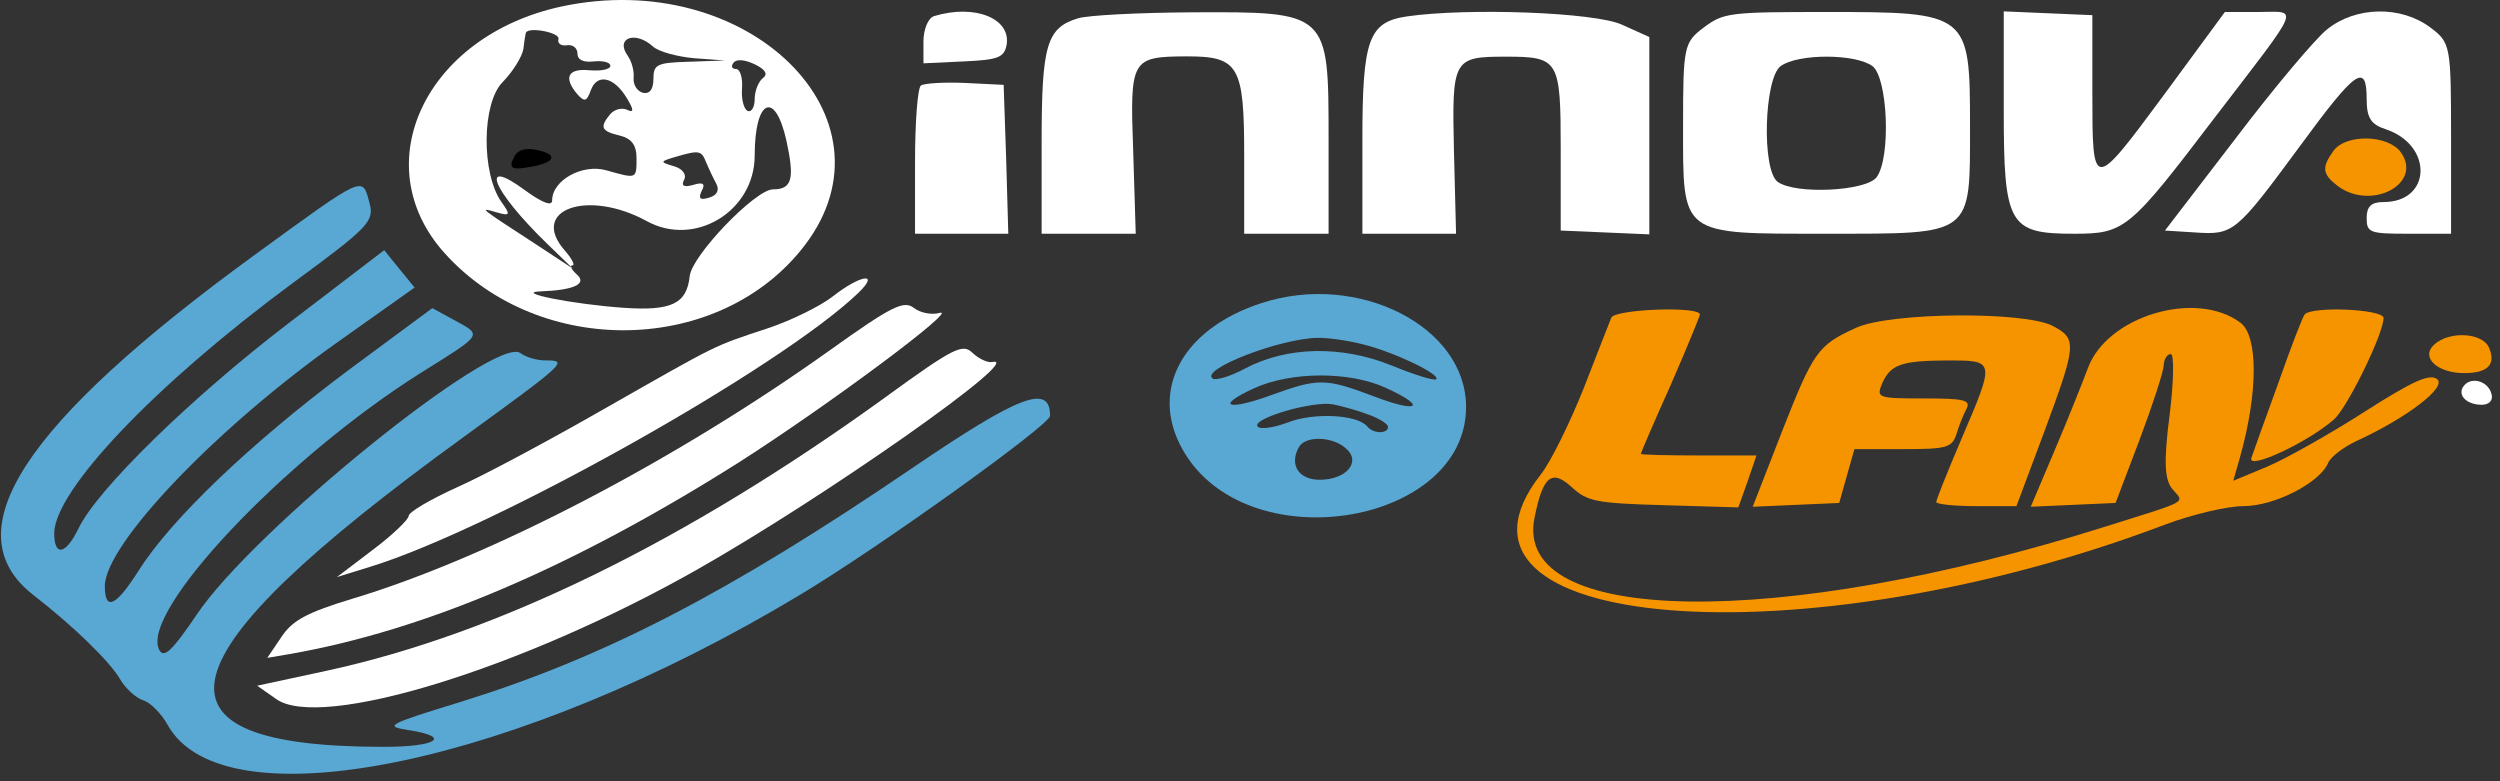 <svg width="144" height="45" viewBox="0 0 144 45" fill="none" xmlns="http://www.w3.org/2000/svg">
<rect x="0" y="0" width="144" height="45" fill="#333333" stroke="none"/>
<path d="M32.313 0.381C24.511 2.078 21.011 9.467 25.605 14.575C31.098 20.687 41.526 20.468 46.362 14.119C51.953 6.767 43.057 -1.936 32.313 0.381ZM32.168 2.242C32.095 2.498 32.313 2.662 32.654 2.607C32.994 2.552 33.261 2.771 33.261 3.081C33.261 3.446 33.602 3.61 34.209 3.537C34.744 3.483 35.157 3.592 35.157 3.793C35.157 3.994 34.623 4.103 33.966 4.048C32.702 3.921 32.435 4.468 33.261 5.435C33.675 5.891 33.796 5.855 34.039 5.179C34.404 4.213 35.376 4.431 36.105 5.654C36.518 6.329 36.518 6.511 36.13 6.329C35.838 6.183 35.4 6.292 35.157 6.566C34.525 7.332 34.623 7.551 35.692 7.807C36.373 7.971 36.664 8.354 36.664 9.102C36.664 10.325 36.689 10.306 34.938 9.814C33.553 9.412 31.803 10.379 31.803 11.547C31.803 11.893 31.244 11.693 30.247 10.963C27.549 8.974 28.352 10.963 31.487 14.01L32.994 15.469L30.831 14.046C27.574 11.93 27.574 11.93 28.57 12.222C29.397 12.459 29.421 12.386 28.886 11.638C27.72 9.996 27.744 5.928 28.959 4.723C29.543 4.121 30.077 3.264 30.15 2.808C30.199 2.352 30.272 1.932 30.296 1.877C30.466 1.531 32.265 1.877 32.168 2.242ZM37.612 2.68C37.928 2.972 38.998 3.264 39.994 3.355L41.769 3.483L39.703 3.556C37.831 3.61 37.636 3.702 37.636 4.559C37.636 5.143 37.418 5.435 37.029 5.344C36.689 5.252 36.47 4.869 36.494 4.504C36.543 4.121 36.397 3.556 36.154 3.209C35.425 2.187 36.591 1.75 37.612 2.68ZM43.956 4.486C43.689 4.687 43.47 5.234 43.47 5.709C43.47 6.183 43.276 6.493 43.057 6.384C42.838 6.274 42.692 5.69 42.741 5.088C42.789 4.468 42.619 3.975 42.401 3.975C42.157 3.975 42.085 3.811 42.255 3.61C42.425 3.392 42.887 3.428 43.47 3.702C44.078 3.994 44.248 4.267 43.956 4.486ZM45.293 8.08C45.779 10.306 45.633 10.908 44.515 10.908C43.494 10.927 39.848 14.721 39.727 15.907C39.557 17.495 38.682 17.914 35.959 17.732C33.018 17.531 29.543 16.838 31.147 16.783C33.091 16.71 33.845 16.345 33.213 15.798C32.897 15.506 32.8 15.287 32.97 15.287C33.14 15.287 32.945 14.904 32.532 14.43C30.466 12.076 33.845 10.872 37.248 12.733C40.019 14.265 43.47 12.167 43.47 8.956C43.47 5.727 44.637 5.161 45.293 8.08ZM40.675 9.357C40.821 9.704 41.088 10.27 41.258 10.58C41.453 10.945 41.307 11.255 40.845 11.383C40.334 11.547 40.213 11.437 40.407 11.018C40.651 10.58 40.505 10.47 39.921 10.653C39.387 10.799 39.216 10.708 39.411 10.343C39.557 10.051 39.314 9.722 38.828 9.576C38.001 9.339 38.001 9.303 38.876 9.047C40.286 8.628 40.407 8.664 40.675 9.357Z" fill="white"/>
<path d="M29.64 8.992C29.251 9.722 29.445 9.832 30.733 9.576C32.046 9.321 32.119 8.865 30.855 8.627C30.296 8.5 29.81 8.646 29.64 8.992Z" fill="black"/>
<path d="M53.799 0.929C53.459 1.038 53.191 1.695 53.191 2.388V3.647L55.501 3.538C57.494 3.447 57.834 3.319 57.98 2.589C58.247 1.056 56.133 0.217 53.799 0.929Z" fill="white"/>
<path d="M62.088 1.056C60.29 1.604 59.998 2.589 59.998 8.153V13.463H62.72H65.418L65.272 8.701C65.078 3.392 65.151 3.264 68.359 3.246C71.349 3.246 71.665 3.775 71.665 8.92V13.463H74.096H76.526V7.971C76.526 0.673 76.526 0.673 68.651 0.71C65.637 0.728 62.672 0.874 62.088 1.056Z" fill="white"/>
<path d="M81.025 0.947C78.837 1.275 78.473 2.26 78.473 8.062V13.462H81.171H83.869L83.747 8.682C83.626 3.391 83.698 3.264 86.737 3.264C89.799 3.264 89.897 3.446 89.897 8.609V13.28L92.449 13.389L95.001 13.499V7.825V2.132L93.421 1.421C91.89 0.709 84.549 0.436 81.025 0.947Z" fill="white"/>
<path d="M98.136 1.585C96.993 2.443 96.945 2.68 96.945 7.241C96.945 13.627 96.726 13.462 105.209 13.462C113.692 13.462 113.473 13.627 113.473 7.241C113.473 0.746 113.4 0.691 105.209 0.691C99.619 0.691 99.278 0.728 98.136 1.585ZM107.858 3.811C108.733 4.486 108.928 9.047 108.101 10.197C107.518 11.018 103.386 11.218 102.389 10.47C101.466 9.777 101.612 4.541 102.56 3.811C103.556 3.081 106.862 3.081 107.858 3.811Z" fill="white"/>
<path d="M115.416 6.329C115.416 12.952 115.708 13.463 119.451 13.463C122.368 13.463 122.635 13.262 127.545 6.803C132.674 0.108 132.43 0.691 130.048 0.691H128.153L124.652 5.453C120.52 11.036 120.52 11.036 120.52 5.307V0.874L117.968 0.764L115.416 0.655V6.329Z" fill="white"/>
<path d="M134.035 1.695C133.354 2.242 130.972 5.07 128.76 7.989L124.701 13.28L126.451 13.39C128.639 13.536 128.785 13.426 132.455 8.445C135.688 4.03 136.32 3.574 136.32 5.709C136.32 6.785 136.563 7.168 137.413 7.442C140.16 8.354 140.063 11.638 137.292 11.638C136.587 11.638 136.32 11.894 136.32 12.55C136.32 13.408 136.49 13.463 138.75 13.463H141.181V7.971C141.181 2.625 141.157 2.461 139.99 1.585C138.288 0.308 135.688 0.363 134.035 1.695Z" fill="white"/>
<path d="M53.046 4.924C52.852 5.07 52.706 7.059 52.706 9.321V13.463H55.404H58.078L57.956 9.175L57.81 4.888L55.599 4.778C54.383 4.724 53.241 4.796 53.046 4.924Z" fill="white"/>
<path d="M134.4 8.7C133.719 9.649 133.768 10.032 134.643 10.707C136.587 12.167 139.577 10.58 138.289 8.773C137.559 7.752 135.104 7.697 134.4 8.7Z" fill="#F69400"/>
<path d="M14.716 14.648C1.299 24.409 -2.736 30.63 1.906 34.261C4.24 36.067 6.33 38.11 6.913 39.114C7.229 39.661 7.837 40.209 8.25 40.336C8.663 40.464 9.295 41.102 9.66 41.759C12.893 47.561 29.834 44.058 46.144 34.224C50.762 31.451 60.484 24.463 60.484 23.953C60.484 22.092 58.759 22.73 52.488 27C41.939 34.17 34.793 37.873 26.48 40.446C22.323 41.723 22.105 41.832 23.515 42.051C26.042 42.434 25.192 43.018 22.105 43.018C7.813 43.018 9.101 37.946 26.626 25.23C32.654 20.851 32.751 20.76 31.414 20.76C30.928 20.76 30.296 20.577 29.98 20.34C28.546 19.264 14.57 30.539 11.313 35.428C9.927 37.472 9.441 37.946 9.174 37.435C8.031 35.264 16.369 26.434 24.219 21.49C27.89 19.191 27.793 19.337 26.14 18.424L24.9 17.75L20.039 21.344C14.448 25.522 9.854 29.9 7.983 32.874C6.67 34.936 6.038 35.228 6.038 33.75C6.063 31.342 12.455 24.646 19.504 19.665L23.879 16.564L23.004 15.487L22.129 14.411L16.636 18.607C11.045 22.876 5.576 28.204 4.507 30.466C3.778 31.962 3.122 32.071 3.122 30.703C3.17 28.222 8.906 22.183 16.83 16.326C21.278 13.061 21.57 12.751 21.278 11.674C20.865 10.123 21.035 10.05 14.716 14.648Z" fill="#59A8D4"/>
<path d="M47.967 17.075C47.238 17.64 45.536 18.479 44.2 18.917C41.016 19.976 41.502 19.738 34.866 23.515C31.682 25.339 27.841 27.401 26.31 28.076C24.779 28.769 23.539 29.499 23.539 29.718C23.539 29.919 22.616 30.813 21.473 31.67L19.407 33.239L21.352 32.637C28.498 30.43 45.099 21.088 49.474 16.837C50.69 15.652 49.547 15.834 47.967 17.075Z" fill="white"/>
<path d="M72.681 17.453C67.917 18.986 66.07 22.744 68.331 26.247C72.219 32.286 84.446 30.151 84.446 23.437C84.446 18.803 78.223 15.647 72.681 17.453ZM78.539 19.843C80.362 20.299 83.036 21.595 82.72 21.85C82.598 21.941 81.432 21.576 80.143 21.047C77.251 19.88 74.115 19.953 71.709 21.23C70.858 21.686 70.008 21.941 69.838 21.795C69.157 21.266 73.678 19.515 75.865 19.46C76.424 19.442 77.64 19.606 78.539 19.843ZM79.827 22.343C82.234 23.437 81.723 23.82 79.147 22.835C76.352 21.777 75.938 21.777 73.265 22.744C70.688 23.693 69.959 23.401 72.244 22.361C74.358 21.394 77.737 21.376 79.827 22.343ZM78.855 23.893C79.463 24.112 79.949 24.422 79.949 24.587C79.949 25.006 79.098 24.988 78.758 24.568C78.199 23.875 75.671 23.747 74.188 24.331C73.362 24.641 72.584 24.751 72.438 24.568C72.074 24.112 75.622 23.072 76.789 23.291C77.324 23.401 78.248 23.656 78.855 23.893ZM77.543 25.846C78.418 26.612 77.543 27.634 76.011 27.634C74.82 27.634 74.261 26.794 74.796 25.791C75.136 25.079 76.765 25.116 77.543 25.846Z" fill="#59A8D4"/>
<path d="M47.821 20.159C38.876 26.544 28.23 32.091 20.379 34.462C17.657 35.283 16.831 35.739 16.199 36.706L15.396 37.892L16.685 37.673C24.487 36.305 32.921 32.711 42.498 26.672C47.602 23.424 55.332 17.677 54.117 18.024C53.679 18.152 52.998 18.024 52.634 17.732C52.05 17.294 51.37 17.623 47.821 20.159Z" fill="white"/>
<path d="M92.811 18.297C92.713 18.553 91.984 20.395 91.206 22.402C90.404 24.409 89.311 26.617 88.751 27.328C81.63 36.378 103.748 38.166 124.725 30.211C126.28 29.627 128.298 29.153 129.221 29.153C130.996 29.153 133.621 27.821 134.107 26.653C134.253 26.307 134.982 25.759 135.711 25.413C138.652 24.063 140.961 22.293 140.378 21.837C139.941 21.508 138.968 21.946 136.173 23.734C134.18 25.011 131.676 26.416 130.607 26.872L128.638 27.693L129.027 26.325C130.072 22.603 130.072 19.355 129.051 18.589C126.475 16.655 121.322 18.224 120.252 21.235C119.936 22.074 119.086 24.209 118.332 25.978L116.971 29.189L119.402 29.08L121.857 28.97L123.242 25.322C123.996 23.315 124.628 21.381 124.628 21.034C124.652 20.687 124.822 20.395 125.041 20.395C125.235 20.395 125.211 21.983 124.968 23.917C124.628 26.544 124.676 27.62 125.114 28.149C125.819 29.007 126.232 28.77 121.249 30.339C102.387 36.286 87.123 36.049 88.387 29.828C88.873 27.401 89.383 27 90.55 28.076C91.425 28.879 91.936 28.989 95.825 29.098L100.127 29.226L100.662 27.73L101.172 26.234H97.842C96.019 26.234 94.512 26.197 94.512 26.142C94.512 26.088 95.266 24.318 96.213 22.22C97.137 20.104 97.891 18.261 97.915 18.115C97.915 17.622 93.029 17.805 92.811 18.297Z" fill="#F69400"/>
<path d="M132.747 18.115C132.625 18.261 131.945 20.031 131.24 22.038C130.511 24.044 129.806 25.997 129.684 26.361C129.392 27.128 132.893 25.504 134.424 24.172C135.202 23.497 137.292 19.228 137.292 18.316C137.292 17.805 133.16 17.622 132.747 18.115Z" fill="#F69400"/>
<path d="M106.91 18.881C104.698 19.885 104.455 20.25 102.632 24.884L100.955 29.19L103.434 29.08L105.938 28.971L106.375 27.42L106.813 25.869H109.608C112.136 25.869 112.428 25.796 112.695 24.994C112.841 24.501 113.108 23.844 113.278 23.534C113.521 23.041 113.133 22.95 110.823 22.95C108.174 22.95 108.077 22.914 108.393 22.129C108.879 20.998 109.487 20.779 112.136 20.761C114.931 20.761 114.931 20.724 112.987 25.267C112.185 27.146 111.528 28.788 111.528 28.916C111.528 29.044 112.573 29.153 113.837 29.153H116.147L117.751 24.866C119.622 19.812 119.647 19.52 118.237 18.772C116.584 17.915 108.855 17.988 106.91 18.881Z" fill="#F69400"/>
<path d="M140.209 19.849C139.407 20.578 140.38 21.491 141.935 21.491C143.296 21.491 143.782 20.998 143.369 20.031C143.005 19.155 141.084 19.046 140.209 19.849Z" fill="#F69400"/>
<path d="M51.006 22.876C39.533 31.177 28.644 36.505 18.8 38.639L14.813 39.497L15.907 40.263C18.459 42.088 30.029 38.53 40.068 32.856C47.457 28.678 59.197 20.431 57.155 20.851C56.888 20.906 56.377 20.669 56.013 20.322C55.454 19.775 54.943 20.012 51.006 22.876Z" fill="white"/>
<path d="M141.935 22.202C141.498 22.713 142.033 23.315 142.956 23.315C143.369 23.315 143.612 23.059 143.515 22.713C143.345 21.965 142.373 21.673 141.935 22.202Z" fill="white"/>
</svg>

